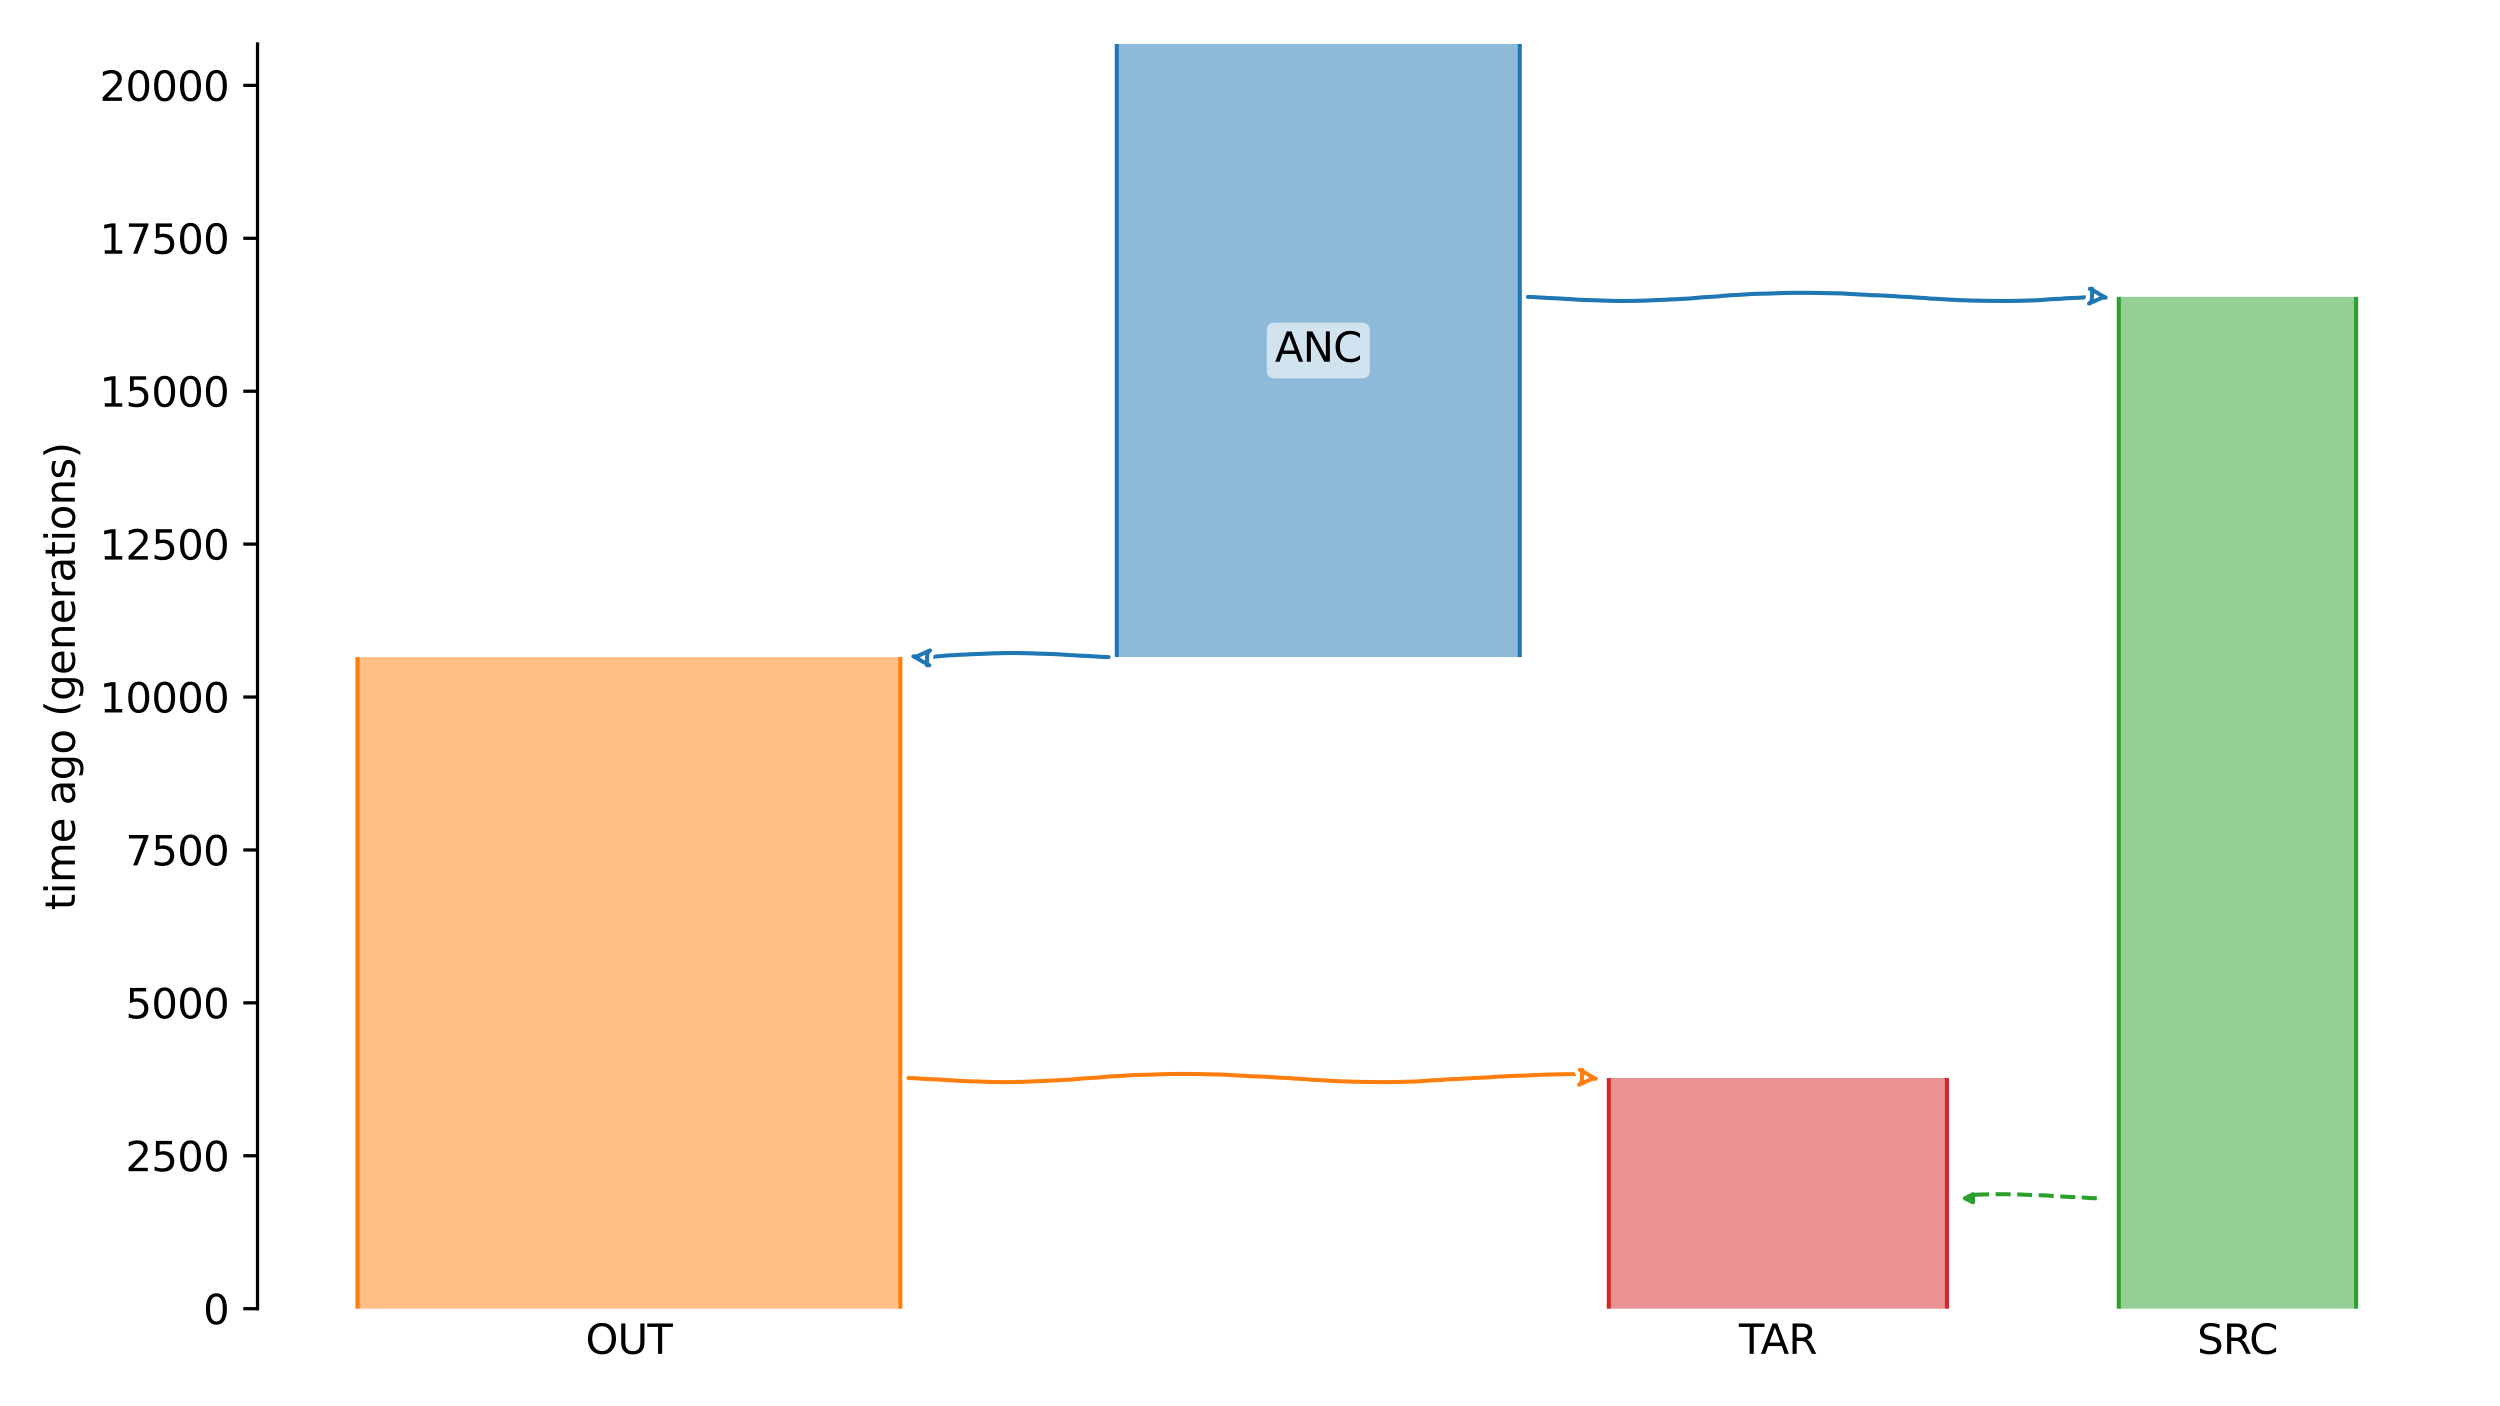 <?xml version="1.0" encoding="utf-8" standalone="no"?>
<!DOCTYPE svg PUBLIC "-//W3C//DTD SVG 1.1//EN"
  "http://www.w3.org/Graphics/SVG/1.1/DTD/svg11.dtd">
<svg xmlns:xlink="http://www.w3.org/1999/xlink" width="614.4pt" height="345.6pt" viewBox="0 0 614.4 345.6" xmlns="http://www.w3.org/2000/svg" version="1.1">
 <defs>
  <style type="text/css">*{stroke-linejoin: round; stroke-linecap: butt}</style>
 </defs>
 <g id="figure_1">
  <g id="patch_1">
   <path d="M 0 345.6 
L 614.4 345.6 
L 614.4 0 
L 0 0 
z
" style="fill: #ffffff"/>
  </g>
  <g id="axes_1">
   <g id="patch_2">
    <path d="M 63.291 321.622 
L 603.6 321.622 
L 603.6 10.8 
L 63.291 10.8 
z
" style="fill: #ffffff"/>
   </g>
   <path d="M 515.305 294.489 
L 514.305 294.458 
L 513.305 294.421 
L 512.305 294.323 
L 511.305 294.291 
L 510.305 294.217 
L 509.305 294.178 
L 508.305 294.143 
L 507.305 294.085 
L 506.305 294.015 
L 505.305 293.963 
L 504.305 293.904 
L 503.305 293.816 
L 502.305 293.77 
L 501.305 293.727 
L 500.305 293.697 
L 499.305 293.671 
L 498.305 293.649 
L 497.305 293.595 
L 496.305 293.567 
L 495.305 293.537 
L 494.305 293.512 
L 493.305 293.501 
L 492.305 293.491 
L 491.305 293.491 
L 490.305 293.5 
L 489.305 293.512 
L 488.305 293.543 
L 487.305 293.554 
L 486.305 293.584 
L 485.305 293.644 
L 483.883 293.681 
" clip-path="url(#p30e4290dbb)" style="fill: none; stroke-dasharray: 3.7,1.6; stroke-dashoffset: 0; stroke: #2ca02c"/>
   <g id="patch_3">
    <path d="M 274.457 10.8 
L 274.457 161.487 
M 373.502 10.8 
L 373.502 161.487 
" clip-path="url(#p30e4290dbb)" style="fill: none; stroke: #ffffff; stroke-width: 3; stroke-linejoin: miter"/>
    <path d="M 274.457 10.8 
L 274.457 161.487 
M 373.502 10.8 
L 373.502 161.487 
" clip-path="url(#p30e4290dbb)" style="fill: none; stroke: #1f77b4; stroke-linejoin: miter"/>
    <g id="PolyCollection_1">
     <path d="M 373.502 10.8 
L 274.457 10.8 
L 274.457 161.487 
L 373.502 161.487 
L 373.502 161.487 
L 373.502 10.8 
z
" clip-path="url(#p30e4290dbb)" style="fill: #1f77b4; fill-opacity: 0.5"/>
    </g>
    <g id="patch_4">
     <path d="M 87.85 161.487 
L 87.85 321.622 
M 221.267 161.487 
L 221.267 321.622 
" clip-path="url(#p30e4290dbb)" style="fill: none; stroke: #ffffff; stroke-width: 3; stroke-linejoin: miter"/>
     <path d="M 87.85 161.487 
L 87.85 321.622 
M 221.267 161.487 
L 221.267 321.622 
" clip-path="url(#p30e4290dbb)" style="fill: none; stroke: #ff7f0e; stroke-linejoin: miter"/>
     <g id="PolyCollection_2">
      <path d="M 221.267 161.487 
L 87.85 161.487 
L 87.85 321.622 
L 221.267 321.622 
L 221.267 321.622 
L 221.267 161.487 
z
" clip-path="url(#p30e4290dbb)" style="fill: #ff7f0e; fill-opacity: 0.5"/>
     </g>
     <g id="patch_5">
      <path d="M 520.709 72.964 
L 520.709 321.622 
M 579.04 72.964 
L 579.04 321.622 
" clip-path="url(#p30e4290dbb)" style="fill: none; stroke: #ffffff; stroke-width: 3; stroke-linejoin: miter"/>
      <path d="M 520.709 72.964 
L 520.709 321.622 
M 579.04 72.964 
L 579.04 321.622 
" clip-path="url(#p30e4290dbb)" style="fill: none; stroke: #2ca02c; stroke-linejoin: miter"/>
      <g id="PolyCollection_3">
       <path d="M 579.04 72.964 
L 520.709 72.964 
L 520.709 321.622 
L 579.04 321.622 
L 579.04 321.622 
L 579.04 72.964 
z
" clip-path="url(#p30e4290dbb)" style="fill: #2ca02c; fill-opacity: 0.5"/>
      </g>
      <g id="patch_6">
       <path d="M 395.374 264.937 
L 395.374 321.622 
M 478.48 264.937 
L 478.48 321.622 
" clip-path="url(#p30e4290dbb)" style="fill: none; stroke: #ffffff; stroke-width: 3; stroke-linejoin: miter"/>
       <path d="M 395.374 264.937 
L 395.374 321.622 
M 478.48 264.937 
L 478.48 321.622 
" clip-path="url(#p30e4290dbb)" style="fill: none; stroke: #d62728; stroke-linejoin: miter"/>
       <g id="PolyCollection_4">
        <path d="M 478.48 264.937 
L 395.374 264.937 
L 395.374 321.622 
L 478.48 321.622 
L 478.48 321.622 
L 478.48 264.937 
z
" clip-path="url(#p30e4290dbb)" style="fill: #d62728; fill-opacity: 0.5"/>
       </g>
       <g id="matplotlib.axis_1">
        <g id="xtick_1">
         <g id="line2d_1"/>
         <g id="text_1">
          <!-- OUT -->
          <g transform="translate(143.909 332.72) scale(0.1 -0.1)">
           <defs>
            <path id="DejaVuSans-4f" d="M 2522 4238 
Q 1834 4238 1429 3725 
Q 1025 3213 1025 2328 
Q 1025 1447 1429 934 
Q 1834 422 2522 422 
Q 3209 422 3611 934 
Q 4013 1447 4013 2328 
Q 4013 3213 3611 3725 
Q 3209 4238 2522 4238 
z
M 2522 4750 
Q 3503 4750 4090 4092 
Q 4678 3434 4678 2328 
Q 4678 1225 4090 567 
Q 3503 -91 2522 -91 
Q 1538 -91 948 565 
Q 359 1222 359 2328 
Q 359 3434 948 4092 
Q 1538 4750 2522 4750 
z
" transform="scale(0.016)"/>
            <path id="DejaVuSans-55" d="M 556 4666 
L 1191 4666 
L 1191 1831 
Q 1191 1081 1462 751 
Q 1734 422 2344 422 
Q 2950 422 3222 751 
Q 3494 1081 3494 1831 
L 3494 4666 
L 4128 4666 
L 4128 1753 
Q 4128 841 3676 375 
Q 3225 -91 2344 -91 
Q 1459 -91 1007 375 
Q 556 841 556 1753 
L 556 4666 
z
" transform="scale(0.016)"/>
            <path id="DejaVuSans-54" d="M -19 4666 
L 3928 4666 
L 3928 4134 
L 2272 4134 
L 2272 0 
L 1638 0 
L 1638 4134 
L -19 4134 
L -19 4666 
z
" transform="scale(0.016)"/>
           </defs>
           <use xlink:href="#DejaVuSans-4f"/>
           <use xlink:href="#DejaVuSans-55" x="78.711"/>
           <use xlink:href="#DejaVuSans-54" x="151.904"/>
          </g>
         </g>
        </g>
        <g id="xtick_2">
         <g id="line2d_2"/>
         <g id="text_2">
          <!-- SRC -->
          <g transform="translate(539.985 332.72) scale(0.1 -0.1)">
           <defs>
            <path id="DejaVuSans-53" d="M 3425 4513 
L 3425 3897 
Q 3066 4069 2747 4153 
Q 2428 4238 2131 4238 
Q 1616 4238 1336 4038 
Q 1056 3838 1056 3469 
Q 1056 3159 1242 3001 
Q 1428 2844 1947 2747 
L 2328 2669 
Q 3034 2534 3370 2195 
Q 3706 1856 3706 1288 
Q 3706 609 3251 259 
Q 2797 -91 1919 -91 
Q 1588 -91 1214 -16 
Q 841 59 441 206 
L 441 856 
Q 825 641 1194 531 
Q 1563 422 1919 422 
Q 2459 422 2753 634 
Q 3047 847 3047 1241 
Q 3047 1584 2836 1778 
Q 2625 1972 2144 2069 
L 1759 2144 
Q 1053 2284 737 2584 
Q 422 2884 422 3419 
Q 422 4038 858 4394 
Q 1294 4750 2059 4750 
Q 2388 4750 2728 4690 
Q 3069 4631 3425 4513 
z
" transform="scale(0.016)"/>
            <path id="DejaVuSans-52" d="M 2841 2188 
Q 3044 2119 3236 1894 
Q 3428 1669 3622 1275 
L 4263 0 
L 3584 0 
L 2988 1197 
Q 2756 1666 2539 1819 
Q 2322 1972 1947 1972 
L 1259 1972 
L 1259 0 
L 628 0 
L 628 4666 
L 2053 4666 
Q 2853 4666 3247 4331 
Q 3641 3997 3641 3322 
Q 3641 2881 3436 2590 
Q 3231 2300 2841 2188 
z
M 1259 4147 
L 1259 2491 
L 2053 2491 
Q 2509 2491 2742 2702 
Q 2975 2913 2975 3322 
Q 2975 3731 2742 3939 
Q 2509 4147 2053 4147 
L 1259 4147 
z
" transform="scale(0.016)"/>
            <path id="DejaVuSans-43" d="M 4122 4306 
L 4122 3641 
Q 3803 3938 3442 4084 
Q 3081 4231 2675 4231 
Q 1875 4231 1450 3742 
Q 1025 3253 1025 2328 
Q 1025 1406 1450 917 
Q 1875 428 2675 428 
Q 3081 428 3442 575 
Q 3803 722 4122 1019 
L 4122 359 
Q 3791 134 3420 21 
Q 3050 -91 2638 -91 
Q 1578 -91 968 557 
Q 359 1206 359 2328 
Q 359 3453 968 4101 
Q 1578 4750 2638 4750 
Q 3056 4750 3426 4639 
Q 3797 4528 4122 4306 
z
" transform="scale(0.016)"/>
           </defs>
           <use xlink:href="#DejaVuSans-53"/>
           <use xlink:href="#DejaVuSans-52" x="63.477"/>
           <use xlink:href="#DejaVuSans-43" x="127.959"/>
          </g>
         </g>
        </g>
        <g id="xtick_3">
         <g id="line2d_3"/>
         <g id="text_3">
          <!-- TAR -->
          <g transform="translate(427.366 332.72) scale(0.1 -0.1)">
           <defs>
            <path id="DejaVuSans-41" d="M 2188 4044 
L 1331 1722 
L 3047 1722 
L 2188 4044 
z
M 1831 4666 
L 2547 4666 
L 4325 0 
L 3669 0 
L 3244 1197 
L 1141 1197 
L 716 0 
L 50 0 
L 1831 4666 
z
" transform="scale(0.016)"/>
           </defs>
           <use xlink:href="#DejaVuSans-54"/>
           <use xlink:href="#DejaVuSans-41" x="53.334"/>
           <use xlink:href="#DejaVuSans-52" x="121.742"/>
          </g>
         </g>
        </g>
       </g>
       <g id="matplotlib.axis_2">
        <g id="ytick_1">
         <g id="line2d_4">
          <defs>
           <path id="m2de0a0b5db" d="M 0 0 
L -3.5 0 
" style="stroke: #000000; stroke-width: 0.8"/>
          </defs>
          <g>
           <use xlink:href="#m2de0a0b5db" x="63.291" y="321.622" style="stroke: #000000; stroke-width: 0.8"/>
          </g>
         </g>
         <g id="text_4">
          <!-- 0 -->
          <g transform="translate(49.928 325.421) scale(0.1 -0.1)">
           <defs>
            <path id="DejaVuSans-30" d="M 2034 4250 
Q 1547 4250 1301 3770 
Q 1056 3291 1056 2328 
Q 1056 1369 1301 889 
Q 1547 409 2034 409 
Q 2525 409 2770 889 
Q 3016 1369 3016 2328 
Q 3016 3291 2770 3770 
Q 2525 4250 2034 4250 
z
M 2034 4750 
Q 2819 4750 3233 4129 
Q 3647 3509 3647 2328 
Q 3647 1150 3233 529 
Q 2819 -91 2034 -91 
Q 1250 -91 836 529 
Q 422 1150 422 2328 
Q 422 3509 836 4129 
Q 1250 4750 2034 4750 
z
" transform="scale(0.016)"/>
           </defs>
           <use xlink:href="#DejaVuSans-30"/>
          </g>
         </g>
        </g>
        <g id="ytick_2">
         <g id="line2d_5">
          <g>
           <use xlink:href="#m2de0a0b5db" x="63.291" y="284.042" style="stroke: #000000; stroke-width: 0.8"/>
          </g>
         </g>
         <g id="text_5">
          <!-- 2500 -->
          <g transform="translate(30.841 287.841) scale(0.1 -0.1)">
           <defs>
            <path id="DejaVuSans-32" d="M 1228 531 
L 3431 531 
L 3431 0 
L 469 0 
L 469 531 
Q 828 903 1448 1529 
Q 2069 2156 2228 2338 
Q 2531 2678 2651 2914 
Q 2772 3150 2772 3378 
Q 2772 3750 2511 3984 
Q 2250 4219 1831 4219 
Q 1534 4219 1204 4116 
Q 875 4013 500 3803 
L 500 4441 
Q 881 4594 1212 4672 
Q 1544 4750 1819 4750 
Q 2544 4750 2975 4387 
Q 3406 4025 3406 3419 
Q 3406 3131 3298 2873 
Q 3191 2616 2906 2266 
Q 2828 2175 2409 1742 
Q 1991 1309 1228 531 
z
" transform="scale(0.016)"/>
            <path id="DejaVuSans-35" d="M 691 4666 
L 3169 4666 
L 3169 4134 
L 1269 4134 
L 1269 2991 
Q 1406 3038 1543 3061 
Q 1681 3084 1819 3084 
Q 2600 3084 3056 2656 
Q 3513 2228 3513 1497 
Q 3513 744 3044 326 
Q 2575 -91 1722 -91 
Q 1428 -91 1123 -41 
Q 819 9 494 109 
L 494 744 
Q 775 591 1075 516 
Q 1375 441 1709 441 
Q 2250 441 2565 725 
Q 2881 1009 2881 1497 
Q 2881 1984 2565 2268 
Q 2250 2553 1709 2553 
Q 1456 2553 1204 2497 
Q 953 2441 691 2322 
L 691 4666 
z
" transform="scale(0.016)"/>
           </defs>
           <use xlink:href="#DejaVuSans-32"/>
           <use xlink:href="#DejaVuSans-35" x="63.623"/>
           <use xlink:href="#DejaVuSans-30" x="127.246"/>
           <use xlink:href="#DejaVuSans-30" x="190.869"/>
          </g>
         </g>
        </g>
        <g id="ytick_3">
         <g id="line2d_6">
          <g>
           <use xlink:href="#m2de0a0b5db" x="63.291" y="246.462" style="stroke: #000000; stroke-width: 0.8"/>
          </g>
         </g>
         <g id="text_6">
          <!-- 5000 -->
          <g transform="translate(30.841 250.262) scale(0.1 -0.1)">
           <use xlink:href="#DejaVuSans-35"/>
           <use xlink:href="#DejaVuSans-30" x="63.623"/>
           <use xlink:href="#DejaVuSans-30" x="127.246"/>
           <use xlink:href="#DejaVuSans-30" x="190.869"/>
          </g>
         </g>
        </g>
        <g id="ytick_4">
         <g id="line2d_7">
          <g>
           <use xlink:href="#m2de0a0b5db" x="63.291" y="208.883" style="stroke: #000000; stroke-width: 0.8"/>
          </g>
         </g>
         <g id="text_7">
          <!-- 7500 -->
          <g transform="translate(30.841 212.682) scale(0.1 -0.1)">
           <defs>
            <path id="DejaVuSans-37" d="M 525 4666 
L 3525 4666 
L 3525 4397 
L 1831 0 
L 1172 0 
L 2766 4134 
L 525 4134 
L 525 4666 
z
" transform="scale(0.016)"/>
           </defs>
           <use xlink:href="#DejaVuSans-37"/>
           <use xlink:href="#DejaVuSans-35" x="63.623"/>
           <use xlink:href="#DejaVuSans-30" x="127.246"/>
           <use xlink:href="#DejaVuSans-30" x="190.869"/>
          </g>
         </g>
        </g>
        <g id="ytick_5">
         <g id="line2d_8">
          <g>
           <use xlink:href="#m2de0a0b5db" x="63.291" y="171.303" style="stroke: #000000; stroke-width: 0.8"/>
          </g>
         </g>
         <g id="text_8">
          <!-- 10000 -->
          <g transform="translate(24.478 175.102) scale(0.1 -0.1)">
           <defs>
            <path id="DejaVuSans-31" d="M 794 531 
L 1825 531 
L 1825 4091 
L 703 3866 
L 703 4441 
L 1819 4666 
L 2450 4666 
L 2450 531 
L 3481 531 
L 3481 0 
L 794 0 
L 794 531 
z
" transform="scale(0.016)"/>
           </defs>
           <use xlink:href="#DejaVuSans-31"/>
           <use xlink:href="#DejaVuSans-30" x="63.623"/>
           <use xlink:href="#DejaVuSans-30" x="127.246"/>
           <use xlink:href="#DejaVuSans-30" x="190.869"/>
           <use xlink:href="#DejaVuSans-30" x="254.492"/>
          </g>
         </g>
        </g>
        <g id="ytick_6">
         <g id="line2d_9">
          <g>
           <use xlink:href="#m2de0a0b5db" x="63.291" y="133.723" style="stroke: #000000; stroke-width: 0.8"/>
          </g>
         </g>
         <g id="text_9">
          <!-- 12500 -->
          <g transform="translate(24.478 137.522) scale(0.1 -0.1)">
           <use xlink:href="#DejaVuSans-31"/>
           <use xlink:href="#DejaVuSans-32" x="63.623"/>
           <use xlink:href="#DejaVuSans-35" x="127.246"/>
           <use xlink:href="#DejaVuSans-30" x="190.869"/>
           <use xlink:href="#DejaVuSans-30" x="254.492"/>
          </g>
         </g>
        </g>
        <g id="ytick_7">
         <g id="line2d_10">
          <g>
           <use xlink:href="#m2de0a0b5db" x="63.291" y="96.144" style="stroke: #000000; stroke-width: 0.8"/>
          </g>
         </g>
         <g id="text_10">
          <!-- 15000 -->
          <g transform="translate(24.478 99.943) scale(0.1 -0.1)">
           <use xlink:href="#DejaVuSans-31"/>
           <use xlink:href="#DejaVuSans-35" x="63.623"/>
           <use xlink:href="#DejaVuSans-30" x="127.246"/>
           <use xlink:href="#DejaVuSans-30" x="190.869"/>
           <use xlink:href="#DejaVuSans-30" x="254.492"/>
          </g>
         </g>
        </g>
        <g id="ytick_8">
         <g id="line2d_11">
          <g>
           <use xlink:href="#m2de0a0b5db" x="63.291" y="58.564" style="stroke: #000000; stroke-width: 0.8"/>
          </g>
         </g>
         <g id="text_11">
          <!-- 17500 -->
          <g transform="translate(24.478 62.363) scale(0.1 -0.1)">
           <use xlink:href="#DejaVuSans-31"/>
           <use xlink:href="#DejaVuSans-37" x="63.623"/>
           <use xlink:href="#DejaVuSans-35" x="127.246"/>
           <use xlink:href="#DejaVuSans-30" x="190.869"/>
           <use xlink:href="#DejaVuSans-30" x="254.492"/>
          </g>
         </g>
        </g>
        <g id="ytick_9">
         <g id="line2d_12">
          <g>
           <use xlink:href="#m2de0a0b5db" x="63.291" y="20.984" style="stroke: #000000; stroke-width: 0.8"/>
          </g>
         </g>
         <g id="text_12">
          <!-- 20000 -->
          <g transform="translate(24.478 24.783) scale(0.1 -0.1)">
           <use xlink:href="#DejaVuSans-32"/>
           <use xlink:href="#DejaVuSans-30" x="63.623"/>
           <use xlink:href="#DejaVuSans-30" x="127.246"/>
           <use xlink:href="#DejaVuSans-30" x="190.869"/>
           <use xlink:href="#DejaVuSans-30" x="254.492"/>
          </g>
         </g>
        </g>
        <g id="text_13">
         <!-- time ago (generations) -->
         <g transform="translate(18.398 223.682) rotate(-90) scale(0.1 -0.1)">
          <defs>
           <path id="DejaVuSans-74" d="M 1172 4494 
L 1172 3500 
L 2356 3500 
L 2356 3053 
L 1172 3053 
L 1172 1153 
Q 1172 725 1289 603 
Q 1406 481 1766 481 
L 2356 481 
L 2356 0 
L 1766 0 
Q 1100 0 847 248 
Q 594 497 594 1153 
L 594 3053 
L 172 3053 
L 172 3500 
L 594 3500 
L 594 4494 
L 1172 4494 
z
" transform="scale(0.016)"/>
           <path id="DejaVuSans-69" d="M 603 3500 
L 1178 3500 
L 1178 0 
L 603 0 
L 603 3500 
z
M 603 4863 
L 1178 4863 
L 1178 4134 
L 603 4134 
L 603 4863 
z
" transform="scale(0.016)"/>
           <path id="DejaVuSans-6d" d="M 3328 2828 
Q 3544 3216 3844 3400 
Q 4144 3584 4550 3584 
Q 5097 3584 5394 3201 
Q 5691 2819 5691 2113 
L 5691 0 
L 5113 0 
L 5113 2094 
Q 5113 2597 4934 2840 
Q 4756 3084 4391 3084 
Q 3944 3084 3684 2787 
Q 3425 2491 3425 1978 
L 3425 0 
L 2847 0 
L 2847 2094 
Q 2847 2600 2669 2842 
Q 2491 3084 2119 3084 
Q 1678 3084 1418 2786 
Q 1159 2488 1159 1978 
L 1159 0 
L 581 0 
L 581 3500 
L 1159 3500 
L 1159 2956 
Q 1356 3278 1631 3431 
Q 1906 3584 2284 3584 
Q 2666 3584 2933 3390 
Q 3200 3197 3328 2828 
z
" transform="scale(0.016)"/>
           <path id="DejaVuSans-65" d="M 3597 1894 
L 3597 1613 
L 953 1613 
Q 991 1019 1311 708 
Q 1631 397 2203 397 
Q 2534 397 2845 478 
Q 3156 559 3463 722 
L 3463 178 
Q 3153 47 2828 -22 
Q 2503 -91 2169 -91 
Q 1331 -91 842 396 
Q 353 884 353 1716 
Q 353 2575 817 3079 
Q 1281 3584 2069 3584 
Q 2775 3584 3186 3129 
Q 3597 2675 3597 1894 
z
M 3022 2063 
Q 3016 2534 2758 2815 
Q 2500 3097 2075 3097 
Q 1594 3097 1305 2825 
Q 1016 2553 972 2059 
L 3022 2063 
z
" transform="scale(0.016)"/>
           <path id="DejaVuSans-20" transform="scale(0.016)"/>
           <path id="DejaVuSans-61" d="M 2194 1759 
Q 1497 1759 1228 1600 
Q 959 1441 959 1056 
Q 959 750 1161 570 
Q 1363 391 1709 391 
Q 2188 391 2477 730 
Q 2766 1069 2766 1631 
L 2766 1759 
L 2194 1759 
z
M 3341 1997 
L 3341 0 
L 2766 0 
L 2766 531 
Q 2569 213 2275 61 
Q 1981 -91 1556 -91 
Q 1019 -91 701 211 
Q 384 513 384 1019 
Q 384 1609 779 1909 
Q 1175 2209 1959 2209 
L 2766 2209 
L 2766 2266 
Q 2766 2663 2505 2880 
Q 2244 3097 1772 3097 
Q 1472 3097 1187 3025 
Q 903 2953 641 2809 
L 641 3341 
Q 956 3463 1253 3523 
Q 1550 3584 1831 3584 
Q 2591 3584 2966 3190 
Q 3341 2797 3341 1997 
z
" transform="scale(0.016)"/>
           <path id="DejaVuSans-67" d="M 2906 1791 
Q 2906 2416 2648 2759 
Q 2391 3103 1925 3103 
Q 1463 3103 1205 2759 
Q 947 2416 947 1791 
Q 947 1169 1205 825 
Q 1463 481 1925 481 
Q 2391 481 2648 825 
Q 2906 1169 2906 1791 
z
M 3481 434 
Q 3481 -459 3084 -895 
Q 2688 -1331 1869 -1331 
Q 1566 -1331 1297 -1286 
Q 1028 -1241 775 -1147 
L 775 -588 
Q 1028 -725 1275 -790 
Q 1522 -856 1778 -856 
Q 2344 -856 2625 -561 
Q 2906 -266 2906 331 
L 2906 616 
Q 2728 306 2450 153 
Q 2172 0 1784 0 
Q 1141 0 747 490 
Q 353 981 353 1791 
Q 353 2603 747 3093 
Q 1141 3584 1784 3584 
Q 2172 3584 2450 3431 
Q 2728 3278 2906 2969 
L 2906 3500 
L 3481 3500 
L 3481 434 
z
" transform="scale(0.016)"/>
           <path id="DejaVuSans-6f" d="M 1959 3097 
Q 1497 3097 1228 2736 
Q 959 2375 959 1747 
Q 959 1119 1226 758 
Q 1494 397 1959 397 
Q 2419 397 2687 759 
Q 2956 1122 2956 1747 
Q 2956 2369 2687 2733 
Q 2419 3097 1959 3097 
z
M 1959 3584 
Q 2709 3584 3137 3096 
Q 3566 2609 3566 1747 
Q 3566 888 3137 398 
Q 2709 -91 1959 -91 
Q 1206 -91 779 398 
Q 353 888 353 1747 
Q 353 2609 779 3096 
Q 1206 3584 1959 3584 
z
" transform="scale(0.016)"/>
           <path id="DejaVuSans-28" d="M 1984 4856 
Q 1566 4138 1362 3434 
Q 1159 2731 1159 2009 
Q 1159 1288 1364 580 
Q 1569 -128 1984 -844 
L 1484 -844 
Q 1016 -109 783 600 
Q 550 1309 550 2009 
Q 550 2706 781 3412 
Q 1013 4119 1484 4856 
L 1984 4856 
z
" transform="scale(0.016)"/>
           <path id="DejaVuSans-6e" d="M 3513 2113 
L 3513 0 
L 2938 0 
L 2938 2094 
Q 2938 2591 2744 2837 
Q 2550 3084 2163 3084 
Q 1697 3084 1428 2787 
Q 1159 2491 1159 1978 
L 1159 0 
L 581 0 
L 581 3500 
L 1159 3500 
L 1159 2956 
Q 1366 3272 1645 3428 
Q 1925 3584 2291 3584 
Q 2894 3584 3203 3211 
Q 3513 2838 3513 2113 
z
" transform="scale(0.016)"/>
           <path id="DejaVuSans-72" d="M 2631 2963 
Q 2534 3019 2420 3045 
Q 2306 3072 2169 3072 
Q 1681 3072 1420 2755 
Q 1159 2438 1159 1844 
L 1159 0 
L 581 0 
L 581 3500 
L 1159 3500 
L 1159 2956 
Q 1341 3275 1631 3429 
Q 1922 3584 2338 3584 
Q 2397 3584 2469 3576 
Q 2541 3569 2628 3553 
L 2631 2963 
z
" transform="scale(0.016)"/>
           <path id="DejaVuSans-73" d="M 2834 3397 
L 2834 2853 
Q 2591 2978 2328 3040 
Q 2066 3103 1784 3103 
Q 1356 3103 1142 2972 
Q 928 2841 928 2578 
Q 928 2378 1081 2264 
Q 1234 2150 1697 2047 
L 1894 2003 
Q 2506 1872 2764 1633 
Q 3022 1394 3022 966 
Q 3022 478 2636 193 
Q 2250 -91 1575 -91 
Q 1294 -91 989 -36 
Q 684 19 347 128 
L 347 722 
Q 666 556 975 473 
Q 1284 391 1588 391 
Q 1994 391 2212 530 
Q 2431 669 2431 922 
Q 2431 1156 2273 1281 
Q 2116 1406 1581 1522 
L 1381 1569 
Q 847 1681 609 1914 
Q 372 2147 372 2553 
Q 372 3047 722 3315 
Q 1072 3584 1716 3584 
Q 2034 3584 2315 3537 
Q 2597 3491 2834 3397 
z
" transform="scale(0.016)"/>
           <path id="DejaVuSans-29" d="M 513 4856 
L 1013 4856 
Q 1481 4119 1714 3412 
Q 1947 2706 1947 2009 
Q 1947 1309 1714 600 
Q 1481 -109 1013 -844 
L 513 -844 
Q 928 -128 1133 580 
Q 1338 1288 1338 2009 
Q 1338 2731 1133 3434 
Q 928 4138 513 4856 
z
" transform="scale(0.016)"/>
          </defs>
          <use xlink:href="#DejaVuSans-74"/>
          <use xlink:href="#DejaVuSans-69" x="39.209"/>
          <use xlink:href="#DejaVuSans-6d" x="66.992"/>
          <use xlink:href="#DejaVuSans-65" x="164.404"/>
          <use xlink:href="#DejaVuSans-20" x="225.928"/>
          <use xlink:href="#DejaVuSans-61" x="257.715"/>
          <use xlink:href="#DejaVuSans-67" x="318.994"/>
          <use xlink:href="#DejaVuSans-6f" x="382.471"/>
          <use xlink:href="#DejaVuSans-20" x="443.652"/>
          <use xlink:href="#DejaVuSans-28" x="475.439"/>
          <use xlink:href="#DejaVuSans-67" x="514.453"/>
          <use xlink:href="#DejaVuSans-65" x="577.93"/>
          <use xlink:href="#DejaVuSans-6e" x="639.453"/>
          <use xlink:href="#DejaVuSans-65" x="702.832"/>
          <use xlink:href="#DejaVuSans-72" x="764.355"/>
          <use xlink:href="#DejaVuSans-61" x="805.469"/>
          <use xlink:href="#DejaVuSans-74" x="866.748"/>
          <use xlink:href="#DejaVuSans-69" x="905.957"/>
          <use xlink:href="#DejaVuSans-6f" x="933.74"/>
          <use xlink:href="#DejaVuSans-6e" x="994.922"/>
          <use xlink:href="#DejaVuSans-73" x="1058.301"/>
          <use xlink:href="#DejaVuSans-29" x="1110.4"/>
         </g>
        </g>
       </g>
       <g id="patch_7">
        <path d="M 272.454 161.487 
L 271.454 161.456 
L 270.454 161.419 
L 269.454 161.321 
L 268.454 161.289 
L 267.454 161.215 
L 266.454 161.176 
L 265.454 161.141 
L 264.454 161.083 
L 263.454 161.013 
L 262.454 160.961 
L 261.454 160.902 
L 260.454 160.814 
L 259.454 160.767 
L 258.454 160.725 
L 257.454 160.694 
L 256.454 160.668 
L 255.454 160.647 
L 254.454 160.593 
L 253.454 160.565 
L 252.454 160.535 
L 251.454 160.51 
L 250.454 160.499 
L 249.454 160.489 
L 248.454 160.489 
L 247.454 160.498 
L 246.454 160.51 
L 245.454 160.541 
L 244.454 160.552 
L 243.454 160.582 
L 242.454 160.642 
L 241.454 160.679 
L 240.454 160.718 
L 239.454 160.761 
L 238.454 160.793 
L 237.454 160.861 
L 236.454 160.9 
L 235.454 160.943 
L 234.454 161.013 
L 233.454 161.05 
L 232.454 161.108 
L 231.454 161.219 
L 230.454 161.29 
L 229.454 161.403 
L 228.454 161.448 
L 227.454 161.51 
L 226.454 161.558 
L 225.454 161.639 
L 224.388 161.758 
" clip-path="url(#p30e4290dbb)" style="fill: none; stroke: #ffffff; stroke-width: 3; stroke-linecap: round"/>
        <path d="M 272.454 161.487 
L 271.454 161.456 
L 270.454 161.419 
L 269.454 161.321 
L 268.454 161.289 
L 267.454 161.215 
L 266.454 161.176 
L 265.454 161.141 
L 264.454 161.083 
L 263.454 161.013 
L 262.454 160.961 
L 261.454 160.902 
L 260.454 160.814 
L 259.454 160.767 
L 258.454 160.725 
L 257.454 160.694 
L 256.454 160.668 
L 255.454 160.647 
L 254.454 160.593 
L 253.454 160.565 
L 252.454 160.535 
L 251.454 160.51 
L 250.454 160.499 
L 249.454 160.489 
L 248.454 160.489 
L 247.454 160.498 
L 246.454 160.51 
L 245.454 160.541 
L 244.454 160.552 
L 243.454 160.582 
L 242.454 160.642 
L 241.454 160.679 
L 240.454 160.718 
L 239.454 160.761 
L 238.454 160.793 
L 237.454 160.861 
L 236.454 160.9 
L 235.454 160.943 
L 234.454 161.013 
L 233.454 161.05 
L 232.454 161.108 
L 231.454 161.219 
L 230.454 161.29 
L 229.454 161.403 
L 228.454 161.448 
L 227.454 161.51 
L 226.454 161.558 
L 225.454 161.639 
L 224.388 161.758 
" clip-path="url(#p30e4290dbb)" style="fill: none; stroke: #1f77b4; stroke-linecap: round"/>
        <path d="M 228.388 163.487 
L 227.508 163.012 
L 226.63 162.532 
L 225.779 161.997 
L 224.477 161.309 
L 225.404 161.283 
L 226.316 160.871 
L 227.226 160.455 
L 228.568 159.848 
L 227.914 160.487 
L 227.862 161.487 
L 227.803 163.487 
z
" clip-path="url(#p30e4290dbb)" style="fill: #ffffff; stroke: #ffffff; stroke-width: 3; stroke-linecap: round"/>
        <path d="M 228.388 163.487 
L 227.508 163.012 
L 226.63 162.532 
L 225.779 161.997 
L 224.477 161.309 
L 225.404 161.283 
L 226.316 160.871 
L 227.226 160.455 
L 228.568 159.848 
L 227.914 160.487 
L 227.862 161.487 
L 227.803 163.487 
z
" clip-path="url(#p30e4290dbb)" style="fill: #ffffff; stroke: #1f77b4; stroke-linecap: round"/>
        <g id="patch_8">
         <path d="M 375.501 72.964 
L 376.501 72.996 
L 377.501 73.033 
L 378.501 73.13 
L 379.501 73.163 
L 380.501 73.237 
L 381.501 73.275 
L 382.501 73.311 
L 383.501 73.368 
L 384.501 73.439 
L 385.501 73.491 
L 386.501 73.55 
L 387.501 73.638 
L 388.501 73.684 
L 389.501 73.727 
L 390.501 73.757 
L 391.501 73.783 
L 392.501 73.804 
L 393.501 73.859 
L 394.501 73.887 
L 395.501 73.916 
L 396.501 73.942 
L 397.501 73.953 
L 398.501 73.963 
L 399.501 73.963 
L 400.501 73.953 
L 401.501 73.942 
L 402.501 73.911 
L 403.501 73.899 
L 404.501 73.869 
L 405.501 73.81 
L 406.501 73.772 
L 407.501 73.733 
L 408.501 73.691 
L 409.501 73.658 
L 410.501 73.591 
L 411.501 73.551 
L 412.501 73.509 
L 413.501 73.438 
L 414.501 73.402 
L 415.501 73.343 
L 416.501 73.232 
L 417.501 73.162 
L 418.501 73.049 
L 419.501 73.003 
L 420.501 72.942 
L 421.501 72.893 
L 422.501 72.813 
L 423.501 72.694 
L 424.501 72.624 
L 425.501 72.541 
L 426.501 72.507 
L 427.501 72.456 
L 428.501 72.388 
L 429.501 72.322 
L 430.501 72.245 
L 431.501 72.217 
L 432.501 72.191 
L 433.501 72.168 
L 434.501 72.149 
L 435.501 72.122 
L 436.501 72.072 
L 437.501 72.037 
L 438.501 72.002 
L 439.501 71.986 
L 440.501 71.97 
L 441.501 71.967 
L 442.501 71.965 
L 443.501 71.965 
L 444.501 71.967 
L 445.501 71.98 
L 446.501 71.989 
L 447.501 72.01 
L 448.501 72.033 
L 449.501 72.05 
L 450.501 72.069 
L 451.501 72.089 
L 452.501 72.106 
L 453.501 72.169 
L 454.501 72.244 
L 455.501 72.277 
L 456.501 72.344 
L 457.501 72.398 
L 458.501 72.432 
L 459.501 72.522 
L 460.501 72.551 
L 461.501 72.582 
L 462.501 72.613 
L 463.501 72.668 
L 464.501 72.733 
L 465.501 72.771 
L 466.501 72.867 
L 467.501 72.916 
L 468.501 72.96 
L 469.501 73 
L 470.501 73.108 
L 471.501 73.15 
L 472.501 73.212 
L 473.501 73.282 
L 474.501 73.387 
L 475.501 73.424 
L 476.501 73.47 
L 477.501 73.538 
L 478.501 73.587 
L 479.501 73.664 
L 480.501 73.695 
L 481.501 73.764 
L 482.501 73.788 
L 483.501 73.817 
L 484.501 73.859 
L 485.501 73.88 
L 486.501 73.894 
L 487.501 73.921 
L 488.501 73.93 
L 489.501 73.943 
L 490.501 73.954 
L 491.501 73.96 
L 492.501 73.964 
L 493.501 73.959 
L 494.501 73.945 
L 495.501 73.938 
L 496.501 73.913 
L 497.501 73.89 
L 498.501 73.853 
L 499.501 73.827 
L 500.501 73.805 
L 501.501 73.736 
L 502.501 73.662 
L 503.501 73.568 
L 504.501 73.517 
L 505.501 73.463 
L 506.501 73.428 
L 507.501 73.322 
L 508.501 73.269 
L 509.501 73.232 
L 510.501 73.201 
L 511.501 73.14 
L 512.501 73.073 
L 513.501 73.024 
L 514.501 72.959 
L 515.501 72.92 
L 516.501 72.878 
L 517.592 72.836 
" clip-path="url(#p30e4290dbb)" style="fill: none; stroke: #ffffff; stroke-width: 3; stroke-linecap: round"/>
         <path d="M 375.501 72.964 
L 376.501 72.996 
L 377.501 73.033 
L 378.501 73.13 
L 379.501 73.163 
L 380.501 73.237 
L 381.501 73.275 
L 382.501 73.311 
L 383.501 73.368 
L 384.501 73.439 
L 385.501 73.491 
L 386.501 73.55 
L 387.501 73.638 
L 388.501 73.684 
L 389.501 73.727 
L 390.501 73.757 
L 391.501 73.783 
L 392.501 73.804 
L 393.501 73.859 
L 394.501 73.887 
L 395.501 73.916 
L 396.501 73.942 
L 397.501 73.953 
L 398.501 73.963 
L 399.501 73.963 
L 400.501 73.953 
L 401.501 73.942 
L 402.501 73.911 
L 403.501 73.899 
L 404.501 73.869 
L 405.501 73.81 
L 406.501 73.772 
L 407.501 73.733 
L 408.501 73.691 
L 409.501 73.658 
L 410.501 73.591 
L 411.501 73.551 
L 412.501 73.509 
L 413.501 73.438 
L 414.501 73.402 
L 415.501 73.343 
L 416.501 73.232 
L 417.501 73.162 
L 418.501 73.049 
L 419.501 73.003 
L 420.501 72.942 
L 421.501 72.893 
L 422.501 72.813 
L 423.501 72.694 
L 424.501 72.624 
L 425.501 72.541 
L 426.501 72.507 
L 427.501 72.456 
L 428.501 72.388 
L 429.501 72.322 
L 430.501 72.245 
L 431.501 72.217 
L 432.501 72.191 
L 433.501 72.168 
L 434.501 72.149 
L 435.501 72.122 
L 436.501 72.072 
L 437.501 72.037 
L 438.501 72.002 
L 439.501 71.986 
L 440.501 71.97 
L 441.501 71.967 
L 442.501 71.965 
L 443.501 71.965 
L 444.501 71.967 
L 445.501 71.98 
L 446.501 71.989 
L 447.501 72.01 
L 448.501 72.033 
L 449.501 72.05 
L 450.501 72.069 
L 451.501 72.089 
L 452.501 72.106 
L 453.501 72.169 
L 454.501 72.244 
L 455.501 72.277 
L 456.501 72.344 
L 457.501 72.398 
L 458.501 72.432 
L 459.501 72.522 
L 460.501 72.551 
L 461.501 72.582 
L 462.501 72.613 
L 463.501 72.668 
L 464.501 72.733 
L 465.501 72.771 
L 466.501 72.867 
L 467.501 72.916 
L 468.501 72.96 
L 469.501 73 
L 470.501 73.108 
L 471.501 73.15 
L 472.501 73.212 
L 473.501 73.282 
L 474.501 73.387 
L 475.501 73.424 
L 476.501 73.47 
L 477.501 73.538 
L 478.501 73.587 
L 479.501 73.664 
L 480.501 73.695 
L 481.501 73.764 
L 482.501 73.788 
L 483.501 73.817 
L 484.501 73.859 
L 485.501 73.88 
L 486.501 73.894 
L 487.501 73.921 
L 488.501 73.93 
L 489.501 73.943 
L 490.501 73.954 
L 491.501 73.96 
L 492.501 73.964 
L 493.501 73.959 
L 494.501 73.945 
L 495.501 73.938 
L 496.501 73.913 
L 497.501 73.89 
L 498.501 73.853 
L 499.501 73.827 
L 500.501 73.805 
L 501.501 73.736 
L 502.501 73.662 
L 503.501 73.568 
L 504.501 73.517 
L 505.501 73.463 
L 506.501 73.428 
L 507.501 73.322 
L 508.501 73.269 
L 509.501 73.232 
L 510.501 73.201 
L 511.501 73.14 
L 512.501 73.073 
L 513.501 73.024 
L 514.501 72.959 
L 515.501 72.92 
L 516.501 72.878 
L 517.592 72.836 
" clip-path="url(#p30e4290dbb)" style="fill: none; stroke: #1f77b4; stroke-linecap: round"/>
         <path d="M 513.592 70.964 
L 514.472 71.44 
L 515.35 71.92 
L 516.201 72.455 
L 517.503 73.142 
L 516.576 73.168 
L 515.664 73.581 
L 514.754 73.996 
L 513.411 74.603 
L 514.066 73.964 
L 514.118 72.964 
L 514.177 70.964 
z
" clip-path="url(#p30e4290dbb)" style="fill: #ffffff; stroke: #ffffff; stroke-width: 3; stroke-linecap: round"/>
         <path d="M 513.592 70.964 
L 514.472 71.44 
L 515.35 71.92 
L 516.201 72.455 
L 517.503 73.142 
L 516.576 73.168 
L 515.664 73.581 
L 514.754 73.996 
L 513.411 74.603 
L 514.066 73.964 
L 514.118 72.964 
L 514.177 70.964 
z
" clip-path="url(#p30e4290dbb)" style="fill: #ffffff; stroke: #1f77b4; stroke-linecap: round"/>
         <g id="patch_9">
          <path d="M 223.268 264.937 
L 224.268 264.968 
L 225.268 265.005 
L 226.268 265.103 
L 227.268 265.135 
L 228.268 265.209 
L 229.268 265.247 
L 230.268 265.283 
L 231.268 265.341 
L 232.268 265.411 
L 233.268 265.463 
L 234.268 265.522 
L 235.268 265.61 
L 236.268 265.656 
L 237.268 265.699 
L 238.268 265.729 
L 239.268 265.755 
L 240.268 265.777 
L 241.268 265.831 
L 242.268 265.859 
L 243.268 265.889 
L 244.268 265.914 
L 245.268 265.925 
L 246.268 265.935 
L 247.268 265.935 
L 248.268 265.926 
L 249.268 265.914 
L 250.268 265.883 
L 251.268 265.872 
L 252.268 265.842 
L 253.268 265.782 
L 254.268 265.745 
L 255.268 265.705 
L 256.268 265.663 
L 257.268 265.63 
L 258.268 265.563 
L 259.268 265.524 
L 260.268 265.481 
L 261.268 265.41 
L 262.268 265.374 
L 263.268 265.316 
L 264.268 265.205 
L 265.268 265.134 
L 266.268 265.021 
L 267.268 264.975 
L 268.268 264.914 
L 269.268 264.866 
L 270.268 264.785 
L 271.268 264.666 
L 272.268 264.596 
L 273.268 264.513 
L 274.268 264.48 
L 275.268 264.428 
L 276.268 264.36 
L 277.268 264.294 
L 278.268 264.217 
L 279.268 264.19 
L 280.268 264.163 
L 281.268 264.14 
L 282.268 264.121 
L 283.268 264.094 
L 284.268 264.045 
L 285.268 264.01 
L 286.268 263.974 
L 287.268 263.958 
L 288.268 263.943 
L 289.268 263.939 
L 290.268 263.937 
L 291.268 263.937 
L 292.268 263.939 
L 293.268 263.952 
L 294.268 263.961 
L 295.268 263.982 
L 296.268 264.005 
L 297.268 264.023 
L 298.268 264.041 
L 299.268 264.062 
L 300.268 264.078 
L 301.268 264.141 
L 302.268 264.216 
L 303.268 264.249 
L 304.268 264.316 
L 305.268 264.37 
L 306.268 264.404 
L 307.268 264.494 
L 308.268 264.523 
L 309.268 264.554 
L 310.268 264.585 
L 311.268 264.64 
L 312.268 264.705 
L 313.268 264.743 
L 314.268 264.839 
L 315.268 264.888 
L 316.268 264.932 
L 317.268 264.972 
L 318.268 265.081 
L 319.268 265.122 
L 320.268 265.184 
L 321.268 265.254 
L 322.268 265.359 
L 323.268 265.396 
L 324.268 265.442 
L 325.268 265.51 
L 326.268 265.559 
L 327.268 265.637 
L 328.268 265.667 
L 329.268 265.737 
L 330.268 265.761 
L 331.268 265.789 
L 332.268 265.831 
L 333.268 265.853 
L 334.268 265.867 
L 335.268 265.893 
L 336.268 265.903 
L 337.268 265.915 
L 338.268 265.926 
L 339.268 265.932 
L 340.268 265.937 
L 341.268 265.931 
L 342.268 265.918 
L 343.268 265.91 
L 344.268 265.885 
L 345.268 265.862 
L 346.268 265.826 
L 347.268 265.8 
L 348.268 265.777 
L 349.268 265.709 
L 350.268 265.634 
L 351.268 265.54 
L 352.268 265.489 
L 353.268 265.435 
L 354.268 265.4 
L 355.268 265.294 
L 356.268 265.242 
L 357.268 265.205 
L 358.268 265.174 
L 359.268 265.112 
L 360.268 265.045 
L 361.268 264.996 
L 362.268 264.931 
L 363.268 264.893 
L 364.268 264.851 
L 365.268 264.809 
L 366.268 264.749 
L 367.268 264.636 
L 368.268 264.584 
L 369.268 264.544 
L 370.268 264.497 
L 371.268 264.44 
L 372.268 264.408 
L 373.268 264.372 
L 374.268 264.34 
L 375.268 264.305 
L 376.268 264.247 
L 377.268 264.202 
L 378.268 264.172 
L 379.268 264.122 
L 380.268 264.097 
L 381.268 264.075 
L 382.268 264.04 
L 383.268 264.016 
L 384.268 264.002 
L 385.268 263.983 
L 386.268 263.968 
L 387.268 263.955 
L 388.268 263.949 
L 389.268 263.942 
L 390.268 263.937 
L 392.258 263.939 
" clip-path="url(#p30e4290dbb)" style="fill: none; stroke: #ffffff; stroke-width: 3; stroke-linecap: round"/>
          <path d="M 223.268 264.937 
L 224.268 264.968 
L 225.268 265.005 
L 226.268 265.103 
L 227.268 265.135 
L 228.268 265.209 
L 229.268 265.247 
L 230.268 265.283 
L 231.268 265.341 
L 232.268 265.411 
L 233.268 265.463 
L 234.268 265.522 
L 235.268 265.61 
L 236.268 265.656 
L 237.268 265.699 
L 238.268 265.729 
L 239.268 265.755 
L 240.268 265.777 
L 241.268 265.831 
L 242.268 265.859 
L 243.268 265.889 
L 244.268 265.914 
L 245.268 265.925 
L 246.268 265.935 
L 247.268 265.935 
L 248.268 265.926 
L 249.268 265.914 
L 250.268 265.883 
L 251.268 265.872 
L 252.268 265.842 
L 253.268 265.782 
L 254.268 265.745 
L 255.268 265.705 
L 256.268 265.663 
L 257.268 265.63 
L 258.268 265.563 
L 259.268 265.524 
L 260.268 265.481 
L 261.268 265.41 
L 262.268 265.374 
L 263.268 265.316 
L 264.268 265.205 
L 265.268 265.134 
L 266.268 265.021 
L 267.268 264.975 
L 268.268 264.914 
L 269.268 264.866 
L 270.268 264.785 
L 271.268 264.666 
L 272.268 264.596 
L 273.268 264.513 
L 274.268 264.48 
L 275.268 264.428 
L 276.268 264.36 
L 277.268 264.294 
L 278.268 264.217 
L 279.268 264.19 
L 280.268 264.163 
L 281.268 264.14 
L 282.268 264.121 
L 283.268 264.094 
L 284.268 264.045 
L 285.268 264.01 
L 286.268 263.974 
L 287.268 263.958 
L 288.268 263.943 
L 289.268 263.939 
L 290.268 263.937 
L 291.268 263.937 
L 292.268 263.939 
L 293.268 263.952 
L 294.268 263.961 
L 295.268 263.982 
L 296.268 264.005 
L 297.268 264.023 
L 298.268 264.041 
L 299.268 264.062 
L 300.268 264.078 
L 301.268 264.141 
L 302.268 264.216 
L 303.268 264.249 
L 304.268 264.316 
L 305.268 264.37 
L 306.268 264.404 
L 307.268 264.494 
L 308.268 264.523 
L 309.268 264.554 
L 310.268 264.585 
L 311.268 264.64 
L 312.268 264.705 
L 313.268 264.743 
L 314.268 264.839 
L 315.268 264.888 
L 316.268 264.932 
L 317.268 264.972 
L 318.268 265.081 
L 319.268 265.122 
L 320.268 265.184 
L 321.268 265.254 
L 322.268 265.359 
L 323.268 265.396 
L 324.268 265.442 
L 325.268 265.51 
L 326.268 265.559 
L 327.268 265.637 
L 328.268 265.667 
L 329.268 265.737 
L 330.268 265.761 
L 331.268 265.789 
L 332.268 265.831 
L 333.268 265.853 
L 334.268 265.867 
L 335.268 265.893 
L 336.268 265.903 
L 337.268 265.915 
L 338.268 265.926 
L 339.268 265.932 
L 340.268 265.937 
L 341.268 265.931 
L 342.268 265.918 
L 343.268 265.91 
L 344.268 265.885 
L 345.268 265.862 
L 346.268 265.826 
L 347.268 265.8 
L 348.268 265.777 
L 349.268 265.709 
L 350.268 265.634 
L 351.268 265.54 
L 352.268 265.489 
L 353.268 265.435 
L 354.268 265.4 
L 355.268 265.294 
L 356.268 265.242 
L 357.268 265.205 
L 358.268 265.174 
L 359.268 265.112 
L 360.268 265.045 
L 361.268 264.996 
L 362.268 264.931 
L 363.268 264.893 
L 364.268 264.851 
L 365.268 264.809 
L 366.268 264.749 
L 367.268 264.636 
L 368.268 264.584 
L 369.268 264.544 
L 370.268 264.497 
L 371.268 264.44 
L 372.268 264.408 
L 373.268 264.372 
L 374.268 264.34 
L 375.268 264.305 
L 376.268 264.247 
L 377.268 264.202 
L 378.268 264.172 
L 379.268 264.122 
L 380.268 264.097 
L 381.268 264.075 
L 382.268 264.04 
L 383.268 264.016 
L 384.268 264.002 
L 385.268 263.983 
L 386.268 263.968 
L 387.268 263.955 
L 388.268 263.949 
L 389.268 263.942 
L 390.268 263.937 
L 392.258 263.939 
" clip-path="url(#p30e4290dbb)" style="fill: none; stroke: #ff7f0e; stroke-linecap: round"/>
          <path d="M 388.258 262.937 
L 389.138 263.412 
L 390.016 263.892 
L 390.867 264.427 
L 392.169 265.114 
L 391.241 265.14 
L 390.33 265.553 
L 389.419 265.969 
L 388.077 266.575 
L 388.732 265.937 
L 388.784 264.937 
L 388.843 262.937 
z
" clip-path="url(#p30e4290dbb)" style="fill: #ffffff; stroke: #ffffff; stroke-width: 3; stroke-linecap: round"/>
          <path d="M 388.258 262.937 
L 389.138 263.412 
L 390.016 263.892 
L 390.867 264.427 
L 392.169 265.114 
L 391.241 265.14 
L 390.33 265.553 
L 389.419 265.969 
L 388.077 266.575 
L 388.732 265.937 
L 388.784 264.937 
L 388.843 262.937 
z
" clip-path="url(#p30e4290dbb)" style="fill: #ffffff; stroke: #ff7f0e; stroke-linecap: round"/>
          <path d="M 483.883 294.489 
" clip-path="url(#p30e4290dbb)" style="fill: none; stroke-dasharray: 3.7,1.6; stroke-dashoffset: 0; stroke: #2ca02c"/>
          <path d="M 482.883 294.489 
L 484.883 295.489 
L 484.883 293.489 
z
" clip-path="url(#p30e4290dbb)" style="fill: #2ca02c; stroke: #2ca02c; stroke-linejoin: miter"/>
          <g id="patch_10">
           <path d="M 63.291 321.622 
L 63.291 10.8 
" style="fill: none; stroke: #000000; stroke-width: 0.8; stroke-linejoin: miter; stroke-linecap: square"/>
          </g>
          <g id="text_14">
           <g id="patch_11">
            <path d="M 313.327 92.983 
L 334.632 92.983 
Q 336.632 92.983 336.632 90.983 
L 336.632 81.305 
Q 336.632 79.305 334.632 79.305 
L 313.327 79.305 
Q 311.327 79.305 311.327 81.305 
L 311.327 90.983 
Q 311.327 92.983 313.327 92.983 
z
" style="fill: #ffffff; opacity: 0.6"/>
           </g>
           <!-- ANC -->
           <g transform="translate(313.327 88.903) scale(0.1 -0.1)">
            <defs>
             <path id="DejaVuSans-4e" d="M 628 4666 
L 1478 4666 
L 3547 763 
L 3547 4666 
L 4159 4666 
L 4159 0 
L 3309 0 
L 1241 3903 
L 1241 0 
L 628 0 
L 628 4666 
z
" transform="scale(0.016)"/>
            </defs>
            <use xlink:href="#DejaVuSans-41"/>
            <use xlink:href="#DejaVuSans-4e" x="68.408"/>
            <use xlink:href="#DejaVuSans-43" x="143.213"/>
           </g>
          </g>
         </g>
        </g>
        <defs>
         <clipPath id="p30e4290dbb">
          <rect x="63.291" y="10.8" width="540.309" height="310.822"/>
         </clipPath>
        </defs>
       </g>
      </g>
     </g>
    </g>
   </g>
  </g>
 </g>
</svg>
